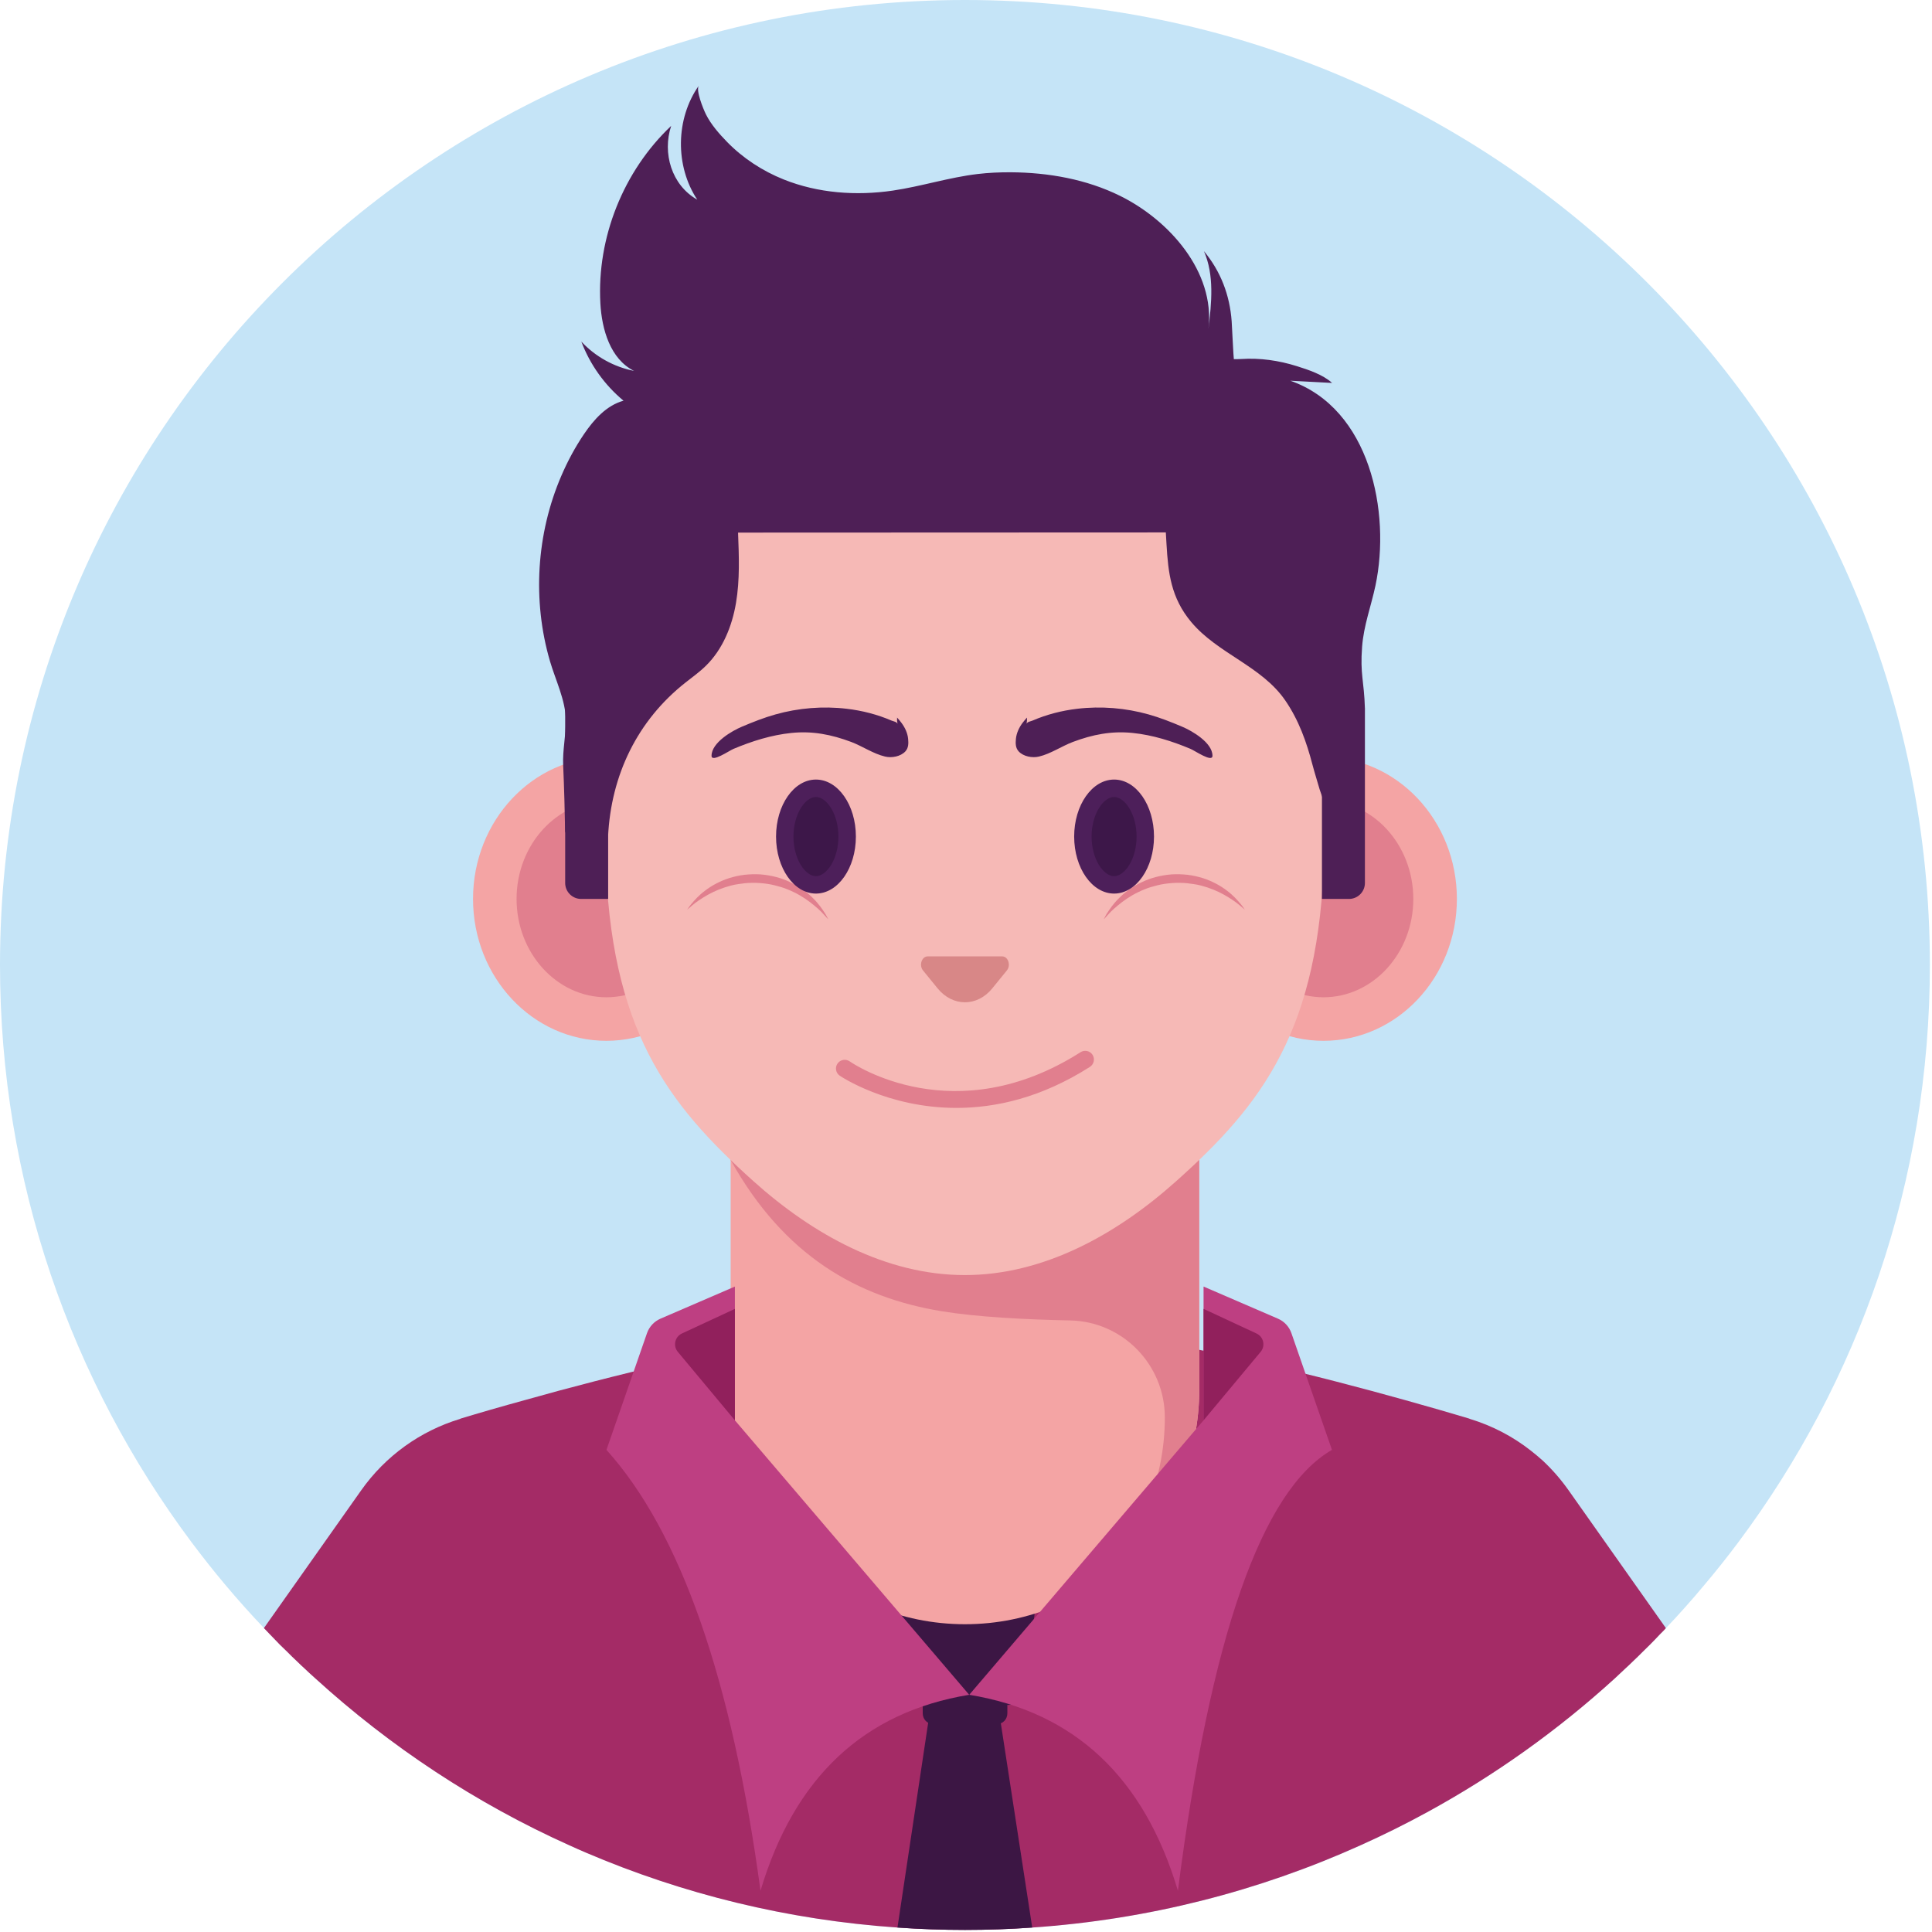 <svg width="446" height="446" viewBox="0 0 446 446" fill="none" xmlns="http://www.w3.org/2000/svg">
<path d="M445.51 222.74C445.51 272.74 429.05 318.88 401.28 356.04C398.77 359.4 396.15 362.69 393.44 365.89C391.93 367.72 390.38 369.51 388.79 371.28C387.39 372.85 385.96 374.4 384.51 375.92C343.92 418.79 286.47 445.51 222.78 445.51C159.1 445.51 101.64 418.79 61.04 375.94C61.04 375.92 61.04 375.92 61.02 375.92C60.98 375.88 60.94 375.84 60.9 375.8C57.85 372.59 54.89 369.29 52.04 365.89C49.34 362.69 46.75 359.4 44.23 356.04C16.47 318.88 0 272.74 0 222.74C0 99.73 99.73 0 222.78 0C345.79 0 445.51 99.73 445.51 222.74Z" fill="#C5E4F7"/>
<path d="M384.55 375.82C384.55 375.84 384.53 375.88 384.49 375.95L384.46 375.98C384.07 376.4 383.67 376.83 383.24 377.23C382.48 378.05 381.71 378.85 380.89 379.67C380.37 380.19 379.82 380.74 379.27 381.26C378.48 382.08 377.65 382.85 376.86 383.61C376.31 384.16 375.76 384.68 375.18 385.2C374.39 385.96 373.56 386.72 372.74 387.49C359.64 399.42 345.11 409.8 329.45 418.35C324.41 421.1 319.25 423.66 314 426.01C290.61 436.55 265.09 443.14 238.29 444.97C233.16 445.34 228 445.52 222.78 445.52C217.53 445.52 212.34 445.34 207.18 444.97C181.78 443.23 157.57 437.22 135.22 427.66C133.97 427.11 132.72 426.59 131.49 426.01C109.88 416.31 90.1 403.21 72.79 387.45C71.96 386.72 71.14 385.96 70.31 385.17C69.76 384.68 69.18 384.13 68.66 383.61C67.84 382.85 67.02 382.05 66.25 381.26C65.7 380.74 65.15 380.19 64.6 379.67C63.84 378.85 63.02 378.05 62.25 377.23C61.83 376.8 61.43 376.37 61.03 375.95C61.03 375.95 61.02 375.95 61 375.95C60.98 375.88 60.96 375.84 60.94 375.82L83.38 344.04C88.97 336.13 96.97 330.36 106.19 327.56C106.25 327.5 106.34 327.5 106.4 327.46C110.61 326.18 115.65 324.72 121.24 323.19C131.07 320.41 142.67 317.39 154.88 314.58C177.78 309.36 202.87 304.96 222.72 304.93H222.81C242.65 304.96 267.75 309.36 290.61 314.58C302.86 317.39 314.46 320.44 324.29 323.19C329.88 324.75 334.85 326.18 339.1 327.46C339.16 327.5 339.25 327.53 339.34 327.56C344.53 329.14 349.32 331.65 353.51 334.97C354.42 335.68 355.31 336.44 356.16 337.2C358.36 339.25 360.34 341.54 362.11 344.04L384.55 375.82Z" fill="#A42B66"/>
<path d="M238.29 444.97C233.16 445.34 228 445.52 222.78 445.52C217.53 445.52 212.34 445.34 207.18 444.97L214.72 394.69H230.56L238.29 444.97Z" fill="#3C1644"/>
<path d="M232.72 393.59H213.73C212.14 393.59 210.78 392.46 210.53 390.93L207.67 373.12C207.36 371.21 208.88 369.5 210.87 369.5H235.59C237.57 369.5 239.09 371.21 238.78 373.12L235.92 390.93C235.67 392.46 234.32 393.59 232.72 393.59Z" fill="#3C1644"/>
<path d="M232.55 393.87V395.51C232.55 396.87 231.52 397.97 230.25 397.97H215.31C214.04 397.97 213.01 396.87 213.01 395.51V393.87C213.01 392.51 214.04 391.41 215.31 391.41H230.25C231.52 391.41 232.55 392.51 232.55 393.87Z" fill="#3C1644"/>
<path d="M276.85 320.86C276.85 350.74 252.63 374.95 222.76 374.95C192.88 374.95 168.67 350.74 168.67 320.86C168.67 320.82 168.67 320.78 168.67 320.73V248.11H276.84V320.72C276.84 320.77 276.85 320.82 276.85 320.86Z" fill="#F4A4A4"/>
<path d="M276.84 248.11V304.63V320.87C276.84 339.83 267.07 356.54 252.29 366.19C262.53 356.36 268.9 342.53 268.9 327.21C268.9 315.04 259.19 305.06 247.03 304.82C236.61 304.61 225.51 304.03 217.41 302.7C197.89 299.5 180.98 289.89 168.67 267.79V248.11H268.9H276.84Z" fill="#E17F8E"/>
<path d="M170.77 207.52C170.77 225.61 156.99 240.27 139.98 240.27C122.98 240.27 109.2 225.61 109.2 207.52C109.2 189.43 122.98 174.76 139.98 174.76C156.99 174.76 170.77 189.43 170.77 207.52Z" fill="#F4A4A4"/>
<path d="M139.98 230.22C128.55 230.22 119.25 220.04 119.25 207.52C119.25 195 128.55 184.82 139.98 184.82C151.42 184.82 160.72 195 160.72 207.52C160.72 220.04 151.42 230.22 139.98 230.22Z" fill="#E17F8E"/>
<path d="M336.32 207.52C336.32 225.61 322.53 240.27 305.53 240.27C288.53 240.27 274.74 225.61 274.74 207.52C274.74 189.43 288.53 174.76 305.53 174.76C322.53 174.76 336.32 189.43 336.32 207.52Z" fill="#F4A4A4"/>
<path d="M305.53 230.22C294.1 230.22 284.8 220.04 284.8 207.52C284.8 195 294.1 184.82 305.53 184.82C316.96 184.82 326.26 195 326.26 207.52C326.26 220.04 316.96 230.22 305.53 230.22Z" fill="#E17F8E"/>
<path d="M257.09 77.01C283.98 77.01 305.79 98.81 305.79 125.7V197.18H305.66C304.68 237.71 291.39 254.97 271.38 272.8C257.71 285 240.9 294.35 222.73 294.35C204.45 294.35 187.56 284.92 173.87 272.62C153.98 254.74 140.77 237.57 139.79 197.18C139.75 195.55 139.73 193.88 139.73 192.19V125.7C139.73 98.81 161.53 77.01 188.43 77.01H257.09Z" fill="#F6B9B6"/>
<path d="M254.79 212.24C254.83 212.15 254.9 212.02 254.99 211.85C255.13 211.61 255.28 211.23 255.58 210.8C256.15 209.9 257 208.64 258.31 207.35C259.59 206.05 261.33 204.72 263.43 203.72C265.52 202.68 267.97 202.05 270.45 201.85C271.08 201.83 271.69 201.79 272.33 201.82C272.9 201.83 273.53 201.89 274.16 201.95C275.38 202.09 276.55 202.37 277.67 202.71C279.88 203.42 281.8 204.49 283.25 205.61C284.72 206.71 285.72 207.87 286.39 208.67C286.74 209.06 286.96 209.42 287.12 209.64C287.23 209.8 287.31 209.92 287.37 210C287.07 209.74 286.65 209.39 286.12 208.94C285.33 208.27 284.12 207.43 282.61 206.57C281.1 205.72 279.24 204.94 277.18 204.41C276.15 204.15 275.06 204.01 273.96 203.88C273.43 203.84 272.88 203.8 272.27 203.8C271.73 203.78 271.15 203.83 270.59 203.85C269.47 203.94 268.34 204.08 267.26 204.35C266.19 204.62 265.13 204.91 264.15 205.33C262.17 206.12 260.45 207.17 259.06 208.22C257.69 209.27 256.58 210.26 255.9 211.03C255.43 211.54 255.06 211.94 254.79 212.24Z" fill="#E17F8E"/>
<path d="M191.21 212.24C190.94 211.94 190.57 211.54 190.1 211.03C189.42 210.26 188.31 209.27 186.94 208.22C185.55 207.17 183.83 206.12 181.85 205.33C180.87 204.91 179.81 204.62 178.74 204.35C177.66 204.08 176.53 203.94 175.41 203.85C174.85 203.83 174.27 203.78 173.73 203.8C173.12 203.8 172.57 203.84 172.04 203.88C170.94 204.01 169.85 204.15 168.82 204.41C166.76 204.94 164.9 205.72 163.39 206.57C161.88 207.43 160.67 208.27 159.88 208.94C159.35 209.39 158.93 209.74 158.63 210C158.69 209.92 158.77 209.8 158.88 209.64C159.04 209.42 159.26 209.06 159.61 208.67C160.28 207.87 161.28 206.71 162.76 205.61C164.21 204.49 166.12 203.42 168.34 202.71C169.45 202.37 170.62 202.09 171.84 201.95C172.47 201.89 173.1 201.83 173.67 201.82C174.31 201.79 174.92 201.83 175.55 201.85C178.03 202.05 180.49 202.68 182.57 203.72C184.67 204.72 186.41 206.05 187.69 207.35C189 208.64 189.85 209.9 190.42 210.8C190.72 211.23 190.87 211.61 191.01 211.85C191.1 212.02 191.17 212.15 191.21 212.24Z" fill="#E17F8E"/>
<path d="M130.01 176.73C129.84 173.09 130.67 169.72 130.62 166.21C130.56 161.65 128.22 156.94 126.96 152.63C122.86 138.62 123.82 123.18 129.61 109.78C131.04 106.46 132.75 103.27 134.77 100.28C137.06 96.89 139.99 93.59 143.94 92.5C139.59 88.9 136.19 84.14 134.2 78.85C137.41 82.31 141.74 84.72 146.37 85.62C140.9 82.9 138.92 76.08 138.59 69.97C137.78 54.84 143.92 39.47 154.94 29.06C152.86 35.33 155.03 42.75 160.96 46.09C155.81 38.33 155.95 27.4 161.32 19.77C160.58 20.83 162.35 25.16 162.96 26.39C164.13 28.74 166.03 30.9 167.84 32.76C171.53 36.54 176.04 39.48 180.94 41.44C188.85 44.6 197.65 45.24 206.09 44C212.68 43.03 219.08 40.95 225.69 40.17C228.21 39.87 230.76 39.76 233.3 39.77C242 39.82 250.8 41.37 258.6 45.23C269.8 50.77 280.54 62.66 278.97 75.93C279.69 69.9 280.35 63.54 277.93 57.98C281.8 62.64 283.89 68.11 284.33 74.18C284.38 74.84 284.77 82.91 284.83 82.91C285.4 82.91 285.92 82.91 286.5 82.88C290.86 82.59 295.19 83.21 299.39 84.53C302.06 85.37 305.4 86.48 307.51 88.4C304.3 88.23 301.08 88.06 297.87 87.89C316.29 94.33 321.1 118.28 317.52 135.2C316.51 139.95 314.81 144.39 314.44 149.29C313.95 155.78 314.9 157.08 315.09 163.57C315.12 164.32 305.76 167.33 305.18 167.33V147.98C305.18 117.15 280.52 92.17 250.1 92.17C213.69 92.17 195.47 92.17 195.46 92.17C178.71 92.17 162.6 100.09 152.22 113.41C145.43 122.12 141.86 132.74 140.71 143.69C140.19 148.63 140.44 153.62 140.78 158.56C140.94 160.8 141.22 163.05 141.38 165.28C141.53 167.3 140.6 169.59 140.36 171.64C139.94 175.31 139.81 179 139.64 182.69C139.51 185.59 137.08 186.76 134.96 188.43C134.25 188.98 130.41 191.31 130.47 192.35C130.37 187.09 130.24 181.91 130.01 176.73Z" fill="#4E1F56"/>
<path d="M130.47 203.83V163.57H140.39V207.52H134.16C132.12 207.52 130.47 205.87 130.47 203.83Z" fill="#4E1F56"/>
<path d="M311.4 207.52H305.17V163.57H315.09V203.83C315.09 205.87 313.44 207.52 311.4 207.52Z" fill="#4E1F56"/>
<path d="M269.29 125.68C269.24 124.77 269.19 123.85 269.13 122.91L170.38 122.95C170.59 128.38 170.81 133.85 169.9 139.21C168.99 144.57 166.85 149.86 162.98 153.67C161.52 155.11 159.84 156.31 158.23 157.58C147.14 166.32 141.05 178.94 140.37 193.12C140.51 190.31 137.25 186.38 136.35 183.72C135 179.75 134.43 175.15 133.81 171.01C132.43 161.77 132.01 152.38 132.58 143.05C132.89 137.93 134.19 133.92 135.81 129.18C137.2 125.09 137.08 120.55 138.47 116.31C141.03 108.52 145.75 101.65 151.82 96.23C170.29 79.77 197.74 76.8 221.27 76.8C282.26 76.8 312.96 96.69 313.37 136.45C312.33 143.36 311.29 150.27 310.24 157.18C310.24 159.91 309.18 162.85 308.81 165.56C308.39 168.56 308.4 171.41 308.79 174.41C309.03 176.35 309.65 178.37 309.2 180.32C309.2 181.82 308.56 183.46 307.79 184.98C307.24 186.07 306.62 187.09 306.1 187.97C306.57 187.17 304.9 183.17 304.64 182.24C304.1 180.34 303.49 178.46 302.99 176.56C301.61 171.27 299.82 166.24 296.71 161.71C291.26 153.75 281.12 150.92 274.98 143.58C270.32 138 269.68 132.28 269.29 125.68Z" fill="#4E1F56"/>
<path d="M232.44 224.02L229.07 228.16C225.59 232.45 219.93 232.45 216.44 228.16L213.07 224.02C212.1 222.82 212.79 220.78 214.17 220.78H231.35C232.72 220.78 233.41 222.82 232.44 224.02Z" fill="#D88787"/>
<path d="M266.4 193.12C266.4 200.39 262.28 206.28 257.19 206.28C252.1 206.28 247.97 200.39 247.97 193.12C247.97 185.85 252.1 179.96 257.19 179.96C262.28 179.96 266.4 185.85 266.4 193.12Z" fill="#4D1F5A"/>
<path d="M257.19 202.26C254.74 202.26 251.99 198.35 251.99 193.12C251.99 187.89 254.74 183.98 257.19 183.98C259.64 183.98 262.38 187.89 262.38 193.12C262.38 198.35 259.64 202.26 257.19 202.26Z" fill="#3D1749"/>
<path d="M188.36 179.96C193.45 179.96 197.58 185.85 197.58 193.12C197.58 200.39 193.45 206.28 188.36 206.28C183.27 206.28 179.15 200.39 179.15 193.12C179.15 185.85 183.27 179.96 188.36 179.96Z" fill="#4D1F5A"/>
<path d="M188.36 202.26C185.91 202.26 183.17 198.35 183.17 193.12C183.17 187.89 185.91 183.98 188.36 183.98C190.81 183.98 193.55 187.89 193.55 193.12C193.55 198.35 190.81 202.26 188.36 202.26Z" fill="#3D1749"/>
<path d="M205.82 166.35C206.17 166.5 207.09 166.64 207.19 167.11C207.09 166.63 207.06 166.14 207.09 165.65C207.46 166.06 207.82 166.48 208.14 166.92C208.92 167.98 209.52 169.24 209.64 170.57C209.74 171.61 209.74 172.65 209 173.46C207.9 174.65 205.84 175.02 204.32 174.65C201.6 174.01 199.12 172.27 196.51 171.28C191.95 169.57 187.58 168.7 182.7 169.2C178.08 169.67 173.59 171.09 169.32 172.88C168.34 173.29 164.26 176.1 164.26 174.48C164.26 171.41 169.04 168.69 171.28 167.75C173.82 166.68 176.38 165.66 179.03 164.92C184.29 163.44 189.97 162.96 195.48 163.62C199.05 164.04 202.55 164.94 205.82 166.35Z" fill="#4E1F56"/>
<path d="M248.68 163.62C254.19 162.96 259.88 163.44 265.13 164.92C267.78 165.66 270.35 166.68 272.88 167.75C275.12 168.69 279.9 171.41 279.9 174.48C279.9 176.1 275.83 173.29 274.84 172.88C270.57 171.09 266.09 169.67 261.47 169.2C256.58 168.7 252.21 169.57 247.66 171.28C245.05 172.27 242.56 174.01 239.85 174.65C238.32 175.02 236.26 174.65 235.16 173.46C234.42 172.65 234.42 171.61 234.52 170.57C234.65 169.24 235.24 167.98 236.02 166.92C236.35 166.48 236.71 166.06 237.08 165.65C237.1 166.14 237.07 166.63 236.98 167.11C237.07 166.64 238 166.5 238.35 166.35C241.61 164.94 245.11 164.04 248.68 163.62Z" fill="#4E1F56"/>
<path d="M220.8 255.76C204.81 255.76 194.01 248.43 193.84 248.31C192.93 247.68 192.71 246.43 193.34 245.52C193.97 244.61 195.22 244.38 196.14 245.01C197.12 245.69 220.43 261.38 249.44 242.9C250.38 242.3 251.62 242.57 252.22 243.51C252.81 244.45 252.54 245.69 251.6 246.29C240.35 253.46 229.76 255.76 220.8 255.76Z" fill="#E17F8E"/>
<path d="M169.65 327.88L223.74 391.24C199.42 395.23 183.36 410.31 175.56 436.48C168.95 387.59 157.09 353.67 140 334.7L149.36 307.76C149.89 306.25 151.02 305.04 152.48 304.41L169.65 297V327.88Z" fill="#BE3F82"/>
<path d="M169.65 327.88L156.47 312.07C155.32 310.69 155.79 308.6 157.41 307.84L169.65 302.15V327.88Z" fill="#91205C"/>
<path d="M277.84 297L295.01 304.41C296.47 305.04 297.6 306.25 298.12 307.76L307.48 334.7C291.25 344.06 279.39 377.99 271.92 436.48C264.12 410.31 248.06 395.23 223.75 391.24L277.84 327.88V297Z" fill="#BE3F82"/>
<path d="M277.84 302.15L290.07 307.84C291.7 308.6 292.17 310.69 291.02 312.07L277.84 327.88V302.15Z" fill="#91205C"/>
</svg>
